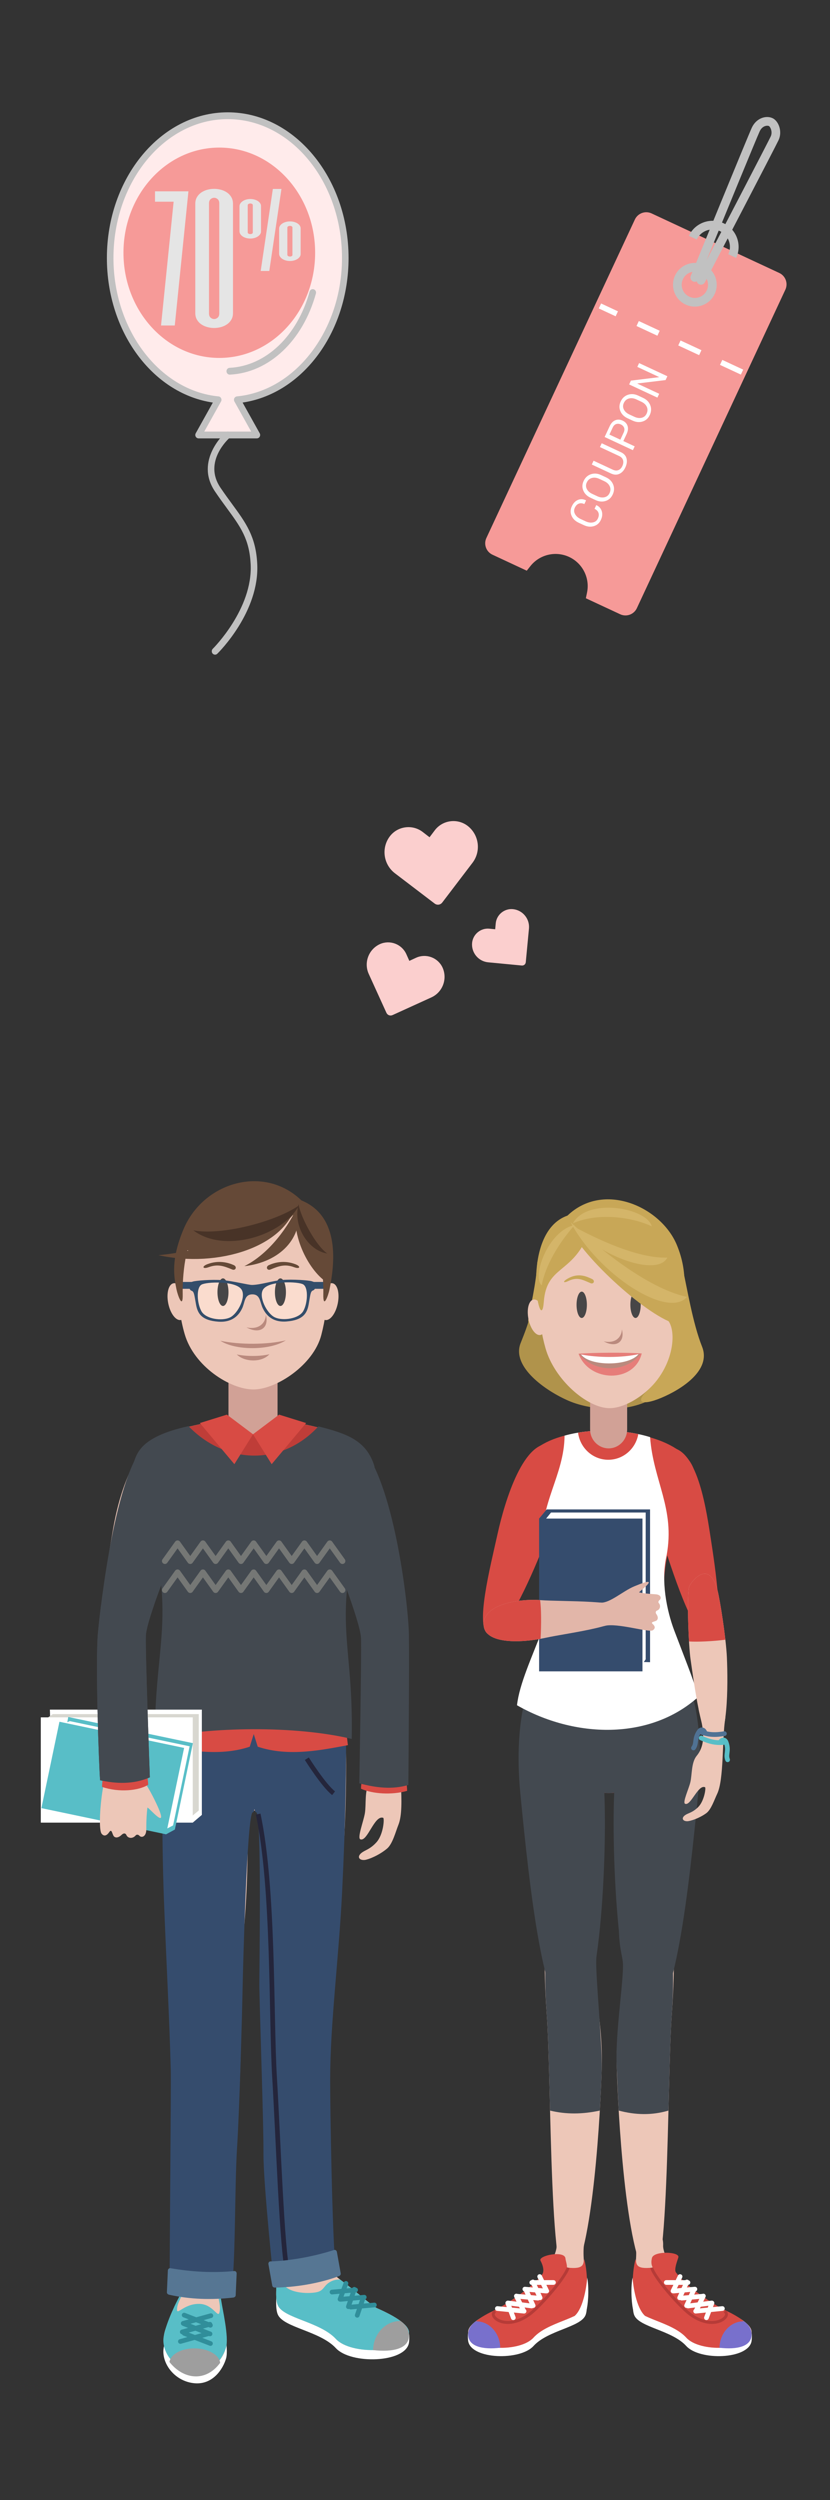 <?xml version="1.0" encoding="UTF-8"?>
<svg width="171px" height="515px" viewBox="0 0 171 515" version="1.1" xmlns="http://www.w3.org/2000/svg" xmlns:xlink="http://www.w3.org/1999/xlink">
    <rect x="0" y="0" width="171" height="515" fill="#333333" stroke="none"/>
    <!-- Generator: Sketch 41.1 (35376) - http://www.bohemiancoding.com/sketch -->
    <title>Coupons</title>
    <desc>Created with Sketch.</desc>
    <defs></defs>
    <g id="Page-1" stroke="none" stroke-width="1" fill="none" fill-rule="evenodd">
        <g id="Homepage-Final-Copy" transform="translate(-1162, -3015)">
            <g id="SLP" transform="translate(82, 2693)">
                <g id="Coupons" transform="translate(1088, 338)">
                    <g id="Students" transform="translate(0, 227)">
                        <g id="Sweater-Boy">
                            <path d="M49.057,228.506 C48.861,230.696 48.771,232.634 49.213,233.724 C50.328,236.48 57.899,237.131 61.207,240.714 C64.287,244.054 75.401,243.767 76.242,239.684 C76.329,239.255 76.416,237.761 76.122,237.322 C75.231,235.985 72.573,235.657 69.759,234.41 C68.569,233.886 65.617,231.08 62.243,228.612 C62.181,228.567 62.12,228.521 62.058,228.471 C61.359,228.451 60.711,228.587 60.11,228.905 C58.539,229.747 58.854,230.797 57.074,231.11 C55.294,231.423 51.003,231.322 50.06,228.905 C49.715,228.784 49.381,228.647 49.057,228.506" id="Fill-335" fill="#FFFFFF"></path>
                            <path d="M29.678,231.776 C29.097,232.831 28.602,233.906 28.502,234.617 C28.201,236.767 29.658,233.81 33.078,233.881 C35.909,233.941 36.903,236.924 37.214,235.627 C37.526,234.335 37.012,233.078 36.846,231.534 C36.681,229.985 37.388,231.801 37.601,233.331 C37.815,234.855 39.186,240.724 38.576,242.833 C37.967,244.937 35.834,248.425 31.811,247.905 C27.789,247.385 25.229,243.686 25.716,240.663 C26.204,237.635 28.611,232.932 29.13,232.044 C29.648,231.161 30.566,230.161 29.678,231.776" id="Fill-336" fill="#FFFFFF"></path>
                            <path d="M57.951,173.685 C56.875,187.402 58.329,232.059 52.184,225.206 C47.576,220.068 47.146,192.494 46.36,185.237 C43.848,162.035 61.067,133.964 57.951,173.685" id="Fill-337" fill="#EDC7B8"></path>
                            <path d="M49.194,216.884 C50.371,220.901 48.097,229.071 49.213,231.827 C50.328,234.577 57.899,235.228 61.207,238.816 C64.287,242.152 75.401,241.869 76.242,237.787 C76.596,236.061 73.501,234.168 69.759,232.513 C68.569,231.988 65.617,229.182 62.243,226.709 C58.995,224.333 55.818,220.088 56.073,218.095 C56.702,213.185 47.812,212.165 49.194,216.884" id="Fill-338" fill="#EDC7B8"></path>
                            <path d="M49.057,226.609 C48.861,228.799 48.771,230.737 49.213,231.827 C50.328,234.577 57.899,235.228 61.207,238.816 C64.287,242.152 75.401,241.869 76.242,237.787 C76.596,236.061 73.501,234.168 69.759,232.513 C68.569,231.988 65.617,229.182 62.243,226.709 C62.181,226.669 62.12,226.619 62.058,226.573 C61.359,226.548 60.711,226.684 60.11,227.007 C58.539,227.85 58.854,228.9 57.074,229.213 C55.294,229.525 51.003,229.425 50.06,227.007 C49.715,226.886 49.381,226.75 49.057,226.609" id="Fill-339" fill="#58BEC7"></path>
                            <path d="M29.534,174.978 C29.272,189.981 29.408,234.022 35.632,227.012 C40.301,221.754 41.882,181.907 41.608,172.805 C40.891,148.95 30.246,134.207 29.534,174.978" id="Fill-340" fill="#EDC7B8"></path>
                            <path d="M37.318,224.055 C36.622,228.032 37.906,232.341 38.62,237.988 C39.334,243.635 34.586,245.639 31.89,245.583 C29.195,245.533 24.339,241.713 26.103,236.767 C27.869,231.827 31.502,226.286 31.231,223.601 C30.714,218.484 38.3,218.443 37.318,224.055" id="Fill-341" fill="#EDC7B8"></path>
                            <path d="M29.678,229.48 C29.097,230.535 28.602,231.61 28.502,232.321 C28.201,234.471 29.658,231.514 33.078,231.584 C35.909,231.645 36.903,234.627 37.214,233.331 C37.526,232.034 37.012,230.782 36.846,229.233 C36.681,227.689 37.388,229.505 37.601,231.029 C37.815,232.558 39.186,238.427 38.576,240.532 C37.967,242.641 35.834,246.123 31.811,245.604 C27.789,245.089 25.229,241.39 25.716,238.362 C26.204,235.339 28.611,230.636 29.13,229.747 C29.648,228.859 30.566,227.865 29.678,229.48" id="Fill-342" fill="#58BEC7"></path>
                            <path d="M44.146,129.982 C27.344,129.982 23.287,113.199 28.263,100.205 C31.474,91.819 24.283,74.412 20.43,62.64 C14.485,44.473 73.63,45.712 68.288,62.036 C64.436,73.808 57.091,91.819 60.303,100.205 C65.699,114.299 62.717,129.982 44.146,129.982" id="Fill-343" fill="#EDC7B8"></path>
                            <path d="M25.257,119.769 C25.111,154.959 30.903,171.71 36.821,171.71 C42.74,171.71 43.58,138.76 42.773,126.583 C40.308,89.393 25.379,90.238 25.257,119.769" id="Fill-344" fill="#EDC7B8"></path>
                            <path d="M63.312,120.622 C63.308,154.825 57.808,171.71 51.889,171.71 C45.971,171.71 45.131,138.76 45.938,126.583 C48.403,89.393 63.316,91.091 63.312,120.622" id="Fill-345" fill="#EDC7B8"></path>
                            <path d="M15.321,71.811 C13.017,84.885 12.025,96.234 15.943,97.119 C19.861,98.004 23.706,86.651 27.2,76.408 C37.511,46.178 20.133,44.505 15.321,71.811" id="Fill-346" fill="#EDC7B8"></path>
                            <path d="M72.666,71.811 C74.97,84.885 75.963,96.234 72.044,97.119 C68.126,98.004 64.281,86.651 60.787,76.408 C50.476,46.178 67.853,44.505 72.666,71.811" id="Fill-347" fill="#EDC7B8"></path>
                            <path d="M75.711,106.437 C75.339,115.456 74.83,126.148 72.078,125.736 C69.687,125.378 68.532,113.954 67.895,106.917 C65.236,77.581 76.619,84.43 75.711,106.437" id="Fill-348" fill="#EDC7B8"></path>
                            <path d="M39.072,32.92 L49.181,32.92 L49.181,52.565 C49.181,55.353 46.907,57.634 44.127,57.634 L44.126,57.634 C41.346,57.634 39.072,55.353 39.072,52.565 L39.072,32.92" id="Fill-349" fill="#D1A196"></path>
                            <path d="M23.592,71.89 C22.472,68.617 21.355,65.466 20.43,62.64 C17.964,55.104 26.698,50.907 37.384,49.741 C39.642,49.495 41.782,52.428 44.127,52.449 C46.307,52.469 48.692,49.56 50.803,49.807 C61.572,51.065 70.51,55.245 68.288,62.036 C67.304,65.043 66.092,68.458 64.886,72.015 C59.896,75.814 52.533,78.216 44.32,78.216 C36.017,78.216 28.584,75.76 23.592,71.89" id="Fill-350" fill="#BF3D38"></path>
                            <path d="M25.601,111.938 C25.448,119.496 25.269,134.771 25.764,148.014 C26.259,161.257 26.887,172.137 27.187,183.557 C27.263,186.484 26.923,222.137 26.947,228.652 C31.296,229.546 36.63,229.525 39.594,228.925 C40.543,225.413 40.329,207.447 40.83,199.61 C41.332,191.767 41.852,173.17 42,165.73 C42.051,163.187 42.868,130.439 44.078,130.317 C44.22,130.303 44.335,130.068 44.427,129.657 C44.519,130.068 44.634,130.303 44.776,130.317 C45.986,130.439 45.382,163.899 45.433,166.443 C45.581,173.883 46.313,194.442 46.281,200.68 C46.249,206.912 48.472,227.815 48.472,227.815 C52.844,226.709 57.521,224.736 61.183,225.115 C60.412,217.257 60.022,191.197 60.022,185.485 C60.022,173.76 61.799,160.537 62.488,146.66 C63.177,132.784 63.406,119.496 63.252,111.938 C58.146,105.998 30.708,105.998 25.601,111.938" id="Fill-351" fill="#354C6D"></path>
                            <path d="M45.19,130.684 C48.48,146.136 47.809,172.438 48.567,184.94 C49.324,197.44 50.082,220.613 51.272,225.15" id="Stroke-352" stroke="#24253B" stroke-width="0.968"></path>
                            <path d="M25.629,110.232 L24.88,116.491 C29.985,117.428 37.008,118.973 43.457,116.809 L44.892,112.263 L25.629,110.232" id="Fill-353" fill="#D84B44"></path>
                            <path d="M62.927,110.232 L63.676,116.491 C58.571,117.428 51.549,118.973 45.099,116.809 L43.665,112.263 L62.927,110.232" id="Fill-354" fill="#D84B44"></path>
                            <path d="M23.875,115.171 C23.995,92.047 29.502,89.94 19.36,58.795 C20.191,56.658 20.45,53.069 30.842,50.776 C38.16,58.445 49.803,59.265 57.598,50.827 C63.477,52.32 67.546,53.716 69.162,59.101 C59.23,91.912 64.895,91.8 64.467,115.21 C52.914,112.439 35.347,112.652 23.875,115.171" id="Fill-355" fill="#434950"></path>
                            <polyline id="Fill-356" fill="#FFFFFF" points="2.281 109.173 33.584 109.173 33.584 130.86 31.708 132.452 2.87 130.36 2.281 109.173"></polyline>
                            <polyline id="Fill-357" fill="#D8D7D0" points="2.878 110.093 0.811 111.535 1.17 131.325 31.026 131.541 32.948 129.954 32.948 110.093 2.878 110.093"></polyline>
                            <polygon id="Fill-358" fill="#FFFFFF" points="0.404 132.452 31.708 132.452 31.708 110.766 0.404 110.766"></polygon>
                            <polyline id="Fill-359" fill="#58BEC7" points="6.06 110.685 31.745 116.08 28.027 133.874 26.214 134.857 2.911 128.17 6.06 110.685"></polyline>
                            <polyline id="Fill-360" fill="#FFFFFF" points="6.392 111.542 4.45 112.369 1.351 128.668 25.811 133.992 27.66 133.022 31.065 116.725 6.392 111.542"></polyline>
                            <polyline id="Fill-361" fill="#58BEC7" points="4.247 111.668 29.932 117.063 26.214 134.857 0.529 129.462 4.247 111.668"></polyline>
                            <path d="M44.225,1.167 C60.127,1.064 61.354,19.792 58.195,32.009 C56.595,38.197 48.896,43.22 44.225,43.22 C39.422,43.22 31.974,38.474 30.047,31.816 C26.571,19.805 29.047,1.265 44.225,1.167" id="Fill-362" fill="#EDC7B8"></path>
                            <path d="M54.455,21.57 C53.45,20.979 47.563,20.792 46.263,22.541 C45.17,24.01 46.948,27.579 48.625,28.368 C50.253,29.135 53.592,28.69 54.501,27.038 C55.377,25.447 55.587,22.236 54.455,21.57" id="Fill-363" fill="#FADCCE"></path>
                            <path d="M33.507,21.63 C34.51,21.033 40.395,20.812 41.705,22.553 C42.806,24.017 41.049,27.596 39.375,28.395 C37.752,29.17 34.41,28.745 33.492,27.098 C32.607,25.511 32.38,22.302 33.507,21.63" id="Fill-364" fill="#FADCCE"></path>
                            <path d="M37.939,26.024 C38.564,26.024 39.074,24.747 39.074,23.18 C39.074,21.613 38.564,20.335 37.939,20.335 C37.314,20.335 36.804,21.613 36.804,23.18 C36.804,24.747 37.314,26.024 37.939,26.024" id="Fill-365" fill="#474647"></path>
                            <path d="M49.775,26.024 C50.4,26.024 50.909,24.747 50.909,23.18 C50.909,21.613 50.4,20.335 49.775,20.335 C49.15,20.335 48.64,21.613 48.64,23.18 C48.64,24.747 49.15,26.024 49.775,26.024" id="Fill-366" fill="#474647"></path>
                            <path d="M50.887,33.1 C47.088,34.016 41.378,34.035 37.399,33.185 C40.428,35.193 47.514,35.268 50.887,33.1" id="Fill-367" fill="#BA8A7E"></path>
                            <path d="M42.767,30.429 C45.593,31.02 46.754,29.288 46.773,27.837 C47.494,30.51 45.562,31.956 42.767,30.429" id="Fill-368" fill="#BA8A7E"></path>
                            <path d="M47.416,17.597 C48.545,17.096 50.534,16.524 52.87,17.424 C54.039,17.875 53.825,18.488 52.602,18.038 C50.712,17.344 49.506,17.768 47.717,18.512 C47.023,18.799 46.647,17.937 47.416,17.597" id="Fill-369" fill="#654937"></path>
                            <path d="M47.503,35.967 C45.611,36.424 42.766,36.433 40.783,36.009 C42.393,37.618 45.933,37.712 47.503,35.967" id="Fill-370" fill="#BA8A7E"></path>
                            <path d="M40.15,17.597 C39.021,17.096 37.031,16.524 34.696,17.424 C33.527,17.875 33.741,18.488 34.964,18.038 C36.854,17.344 38.059,17.768 39.849,18.512 C40.542,18.799 40.919,17.937 40.15,17.597" id="Fill-371" fill="#654937"></path>
                            <path d="M27.74,21.342 C28.758,21.134 29.928,22.66 30.352,24.751 C30.777,26.842 30.295,28.705 29.277,28.913 C28.259,29.121 27.089,27.595 26.665,25.504 C26.24,23.413 26.722,21.55 27.74,21.342" id="Fill-372" fill="#EDC7B8"></path>
                            <path d="M60.513,21.342 C59.495,21.134 58.325,22.66 57.901,24.751 C57.476,26.842 57.958,28.705 58.976,28.913 C59.994,29.121 61.164,27.595 61.588,25.504 C62.013,23.413 61.532,21.55 60.513,21.342" id="Fill-373" fill="#EDC7B8"></path>
                            <polygon id="Fill-374" fill="#334D6A" points="56.194 22.486 59.273 22.486 59.273 21.074 56.194 21.074"></polygon>
                            <polygon id="Fill-375" fill="#334D6A" points="28.957 22.486 32.035 22.486 32.035 21.074 28.957 21.074"></polygon>
                            <path d="M28.358,22.592 C28.636,23.944 29.713,26.81 29.642,23.593 C29.571,20.376 29.999,12.298 33.349,8.938 C36.7,5.578 40.55,7.508 44.044,7.508 C44.072,7.508 44.099,7.507 44.127,7.506 C44.154,7.507 44.181,7.508 44.21,7.508 C47.703,7.508 51.553,5.578 54.904,8.938 C58.255,12.298 58.682,20.376 58.611,23.593 C58.54,26.81 59.622,23.945 59.895,22.592 C60.901,17.606 62.213,7.597 54.093,4.273 C46.416,-3.153 33.909,0.477 29.816,10.199 C27.17,16.482 27.827,20.004 28.358,22.592" id="Fill-376" fill="#654937"></path>
                            <path d="M16.769,90.36 C21.737,90.244 21.667,98.187 21.235,105.013 C20.868,110.819 20.937,125.773 18.172,126.054 C14.395,126.437 13.887,112.107 13.506,105.56 C13.091,98.416 12.204,90.468 16.769,90.36" id="Fill-377" fill="#EDC7B8"></path>
                            <path d="M74.282,114.602 C73.857,119.834 75.562,129.186 74.093,132.869 C73.486,134.389 72.886,136.843 71.722,137.814 C70.064,139.196 67.862,140.082 67.104,140.144 C65.813,140.25 65.34,139.211 67.08,138.297 C67.768,137.937 68.585,137.574 69.547,136.512 C71.019,134.887 71.223,131.555 70.948,131.459 C69.14,130.826 67.712,136.441 66.244,135.89 C65.557,135.633 66.881,132.222 67.168,130.549 C67.493,128.656 67.008,125.662 68.274,123.903 C70.66,120.59 68.677,115.564 68.494,111.88 C68.31,108.197 74.669,109.837 74.282,114.602" id="Fill-378" fill="#EDC7B8"></path>
                            <polyline id="Fill-379" fill="#D84B44" points="38.749 48.405 44.127 52.449 40.285 58.612 33.179 50.138 38.749 48.405"></polyline>
                            <polyline id="Fill-380" fill="#D84B44" points="49.504 48.405 44.127 52.449 47.968 58.612 55.074 50.138 49.504 48.405"></polyline>
                            <path d="M22.178,54.272 C15.825,60.199 12.731,87.51 12.179,93.361 C11.628,99.213 12.365,120.691 12.624,123.722 C15.835,124.439 19.549,124.612 22.872,123.118 C22.872,123.118 21.928,97.349 22.05,93.956 C22.172,90.563 27.672,77.054 31.505,68.058 C35.338,59.062 28.27,53.469 22.178,54.272" id="Fill-381" fill="#434950"></path>
                            <path d="M75.694,123.29 L66.556,123.29 C66.556,124.132 66.374,124.626 66.374,125.468 C68.779,126.547 72.744,126.8 75.876,125.904 C75.876,125.062 75.694,124.132 75.694,123.29" id="Fill-382" fill="#D84B44"></path>
                            <path d="M66.249,54.782 C73.035,61.736 76.156,87.326 76.247,93.872 C76.339,100.418 76.133,124.694 76.133,124.694 C72.832,125.669 69.48,125.28 66.026,124.355 C66.026,124.355 66.499,97.859 66.377,94.466 C66.255,91.073 60.755,76.99 56.922,67.993 C53.089,58.997 60.158,53.979 66.249,54.782" id="Fill-383" fill="#434950"></path>
                            <path d="M27.114,224.232 C31.553,225.004 35.947,225.236 40.269,224.817 C40.547,224.792 40.768,225.059 40.755,225.327 C40.69,226.826 40.623,228.324 40.557,229.828 C40.545,230.096 40.305,230.257 40.027,230.287 C35.611,230.792 31.223,230.661 26.872,229.707 C26.599,229.647 26.374,229.465 26.385,229.197 C26.452,227.699 26.518,226.195 26.584,224.696 C26.596,224.428 26.839,224.186 27.114,224.232" id="Fill-384" fill="#567693"></path>
                            <path d="M60.839,220.477 C56.743,221.799 51.838,222.713 47.693,222.839 C47.426,222.849 47.254,223.142 47.301,223.404 C47.566,224.883 47.831,226.361 48.096,227.835 C48.143,228.102 48.393,228.234 48.66,228.228 C52.905,228.173 57.819,227.36 61.806,225.872 C62.056,225.776 62.245,225.569 62.198,225.307 C61.933,223.828 61.667,222.349 61.403,220.871 C61.355,220.608 61.093,220.396 60.839,220.477" id="Fill-385" fill="#567693"></path>
                            <path d="M15.488,119.617 C18.276,118.451 21.691,123.364 23.826,127.713 C27.587,135.375 22.422,128.965 22.37,129.376 C22.247,130.342 22.138,131.689 22.143,133.828 C22.147,135.361 21.174,135.637 20.734,135.163 C20.427,134.833 20.101,134.918 19.971,135.069 C19.264,135.89 18.319,135.634 18.058,135.038 C17.848,134.559 17.441,134.593 17.058,134.965 C16.608,135.402 16.005,135.699 15.543,135.35 C15.099,135.016 15.089,133.553 14.514,134.395 C13.819,135.411 13.259,135.155 12.917,134.709 C11.983,133.494 13.072,120.628 15.488,119.617" id="Fill-386" fill="#EDC7B8"></path>
                            <path d="M13.208,122.483 L22.346,122.483 C22.346,123.325 22.528,123.819 22.528,124.661 C20.522,125.871 16.609,126.289 13.026,125.097 C13.026,124.255 13.208,123.325 13.208,122.483" id="Fill-387" fill="#D84B44"></path>
                            <path d="M12.817,87.648 C12.5,90.177 12.289,92.196 12.179,93.361 C11.628,99.213 12.365,120.691 12.624,123.722 C15.835,124.439 19.549,124.612 22.872,123.118 C22.872,123.118 21.928,97.349 22.05,93.956 C22.091,92.813 22.742,90.524 23.733,87.648 L12.817,87.648" id="Fill-388" fill="#434950"></path>
                            <path d="M53.455,5.155 C54.65,12.171 49.507,17.012 42.347,17.823 C47.562,15.207 51.59,9.469 53.455,5.155" id="Fill-389" fill="#654937"></path>
                            <path d="M53.14,4.466 C51.275,13.832 36.885,18.271 24.637,15.556 C35.356,14.589 46.754,9.905 53.14,4.466" id="Fill-390" fill="#654937"></path>
                            <path d="M53.464,5.894 C48.872,12.231 38.581,17.902 29.563,14.152 C35.55,0.104 45.811,0.062 53.464,5.894" id="Fill-391" fill="#654937"></path>
                            <path d="M53.094,4.961 C51.643,11.72 55.996,19.161 59.433,21.195 C59.472,11.338 55.408,6.895 53.094,4.961" id="Fill-392" fill="#654937"></path>
                            <path d="M29.164,239.326 L34.855,237.746 M29.554,237.363 L35.245,235.783 M29.749,235.596 L35.441,234.017 M35.361,239.75 L29.951,237.655 M35.273,237.766 L29.864,235.667 M35.349,235.995 L29.94,233.896" id="Stroke-393" stroke="#308E9A" stroke-width="0.968" stroke-linecap="round" stroke-linejoin="round"></path>
                            <path d="M37.36,243.721 C34.437,247.718 29.819,247.234 26.909,243.555 C27.155,241.935 29.449,240.693 32.208,240.749 C34.949,240.799 37.166,242.106 37.36,243.721" id="Fill-394" fill="#9E9E9E"></path>
                            <path d="M65.596,233.936 L66.816,230.363 M63.774,232.165 L64.993,228.587 M62.055,230.631 L63.275,227.366 M69.128,231.812 L64.272,232.246 M67.044,230.212 L62.188,230.646 M65.26,228.718 L60.405,229.152" id="Stroke-395" stroke="#308E9A" stroke-width="0.968" stroke-linecap="round" stroke-linejoin="round"></path>
                            <path d="M68.86,241.102 C72.789,241.566 76.529,240.895 76.242,237.787 C76.161,236.908 75.732,236.02 74.532,235.122 L74.395,235.122 C71.382,235.122 68.932,237.787 68.86,241.102" id="Fill-396" fill="#9E9E9E"></path>
                            <path d="M55.215,119.286 C55.215,119.286 58.68,124.813 60.728,126.393" id="Stroke-397" stroke="#24253B" stroke-width="0.968"></path>
                            <path d="M54.455,21.57 C55.587,22.236 55.377,25.447 54.501,27.038 C53.592,28.69 50.253,29.135 48.625,28.368 C46.948,27.579 45.17,24.01 46.263,22.541 C47.563,20.792 53.45,20.979 54.455,21.57 Z M33.507,21.63 C34.51,21.033 40.395,20.812 41.705,22.553 C42.806,24.017 41.049,27.596 39.375,28.395 C37.752,29.17 34.41,28.745 33.492,27.098 C32.607,25.511 32.38,22.302 33.507,21.63 Z M43.957,21.692 C43.195,21.711 40.053,20.878 37.83,20.701 C35.606,20.524 32.308,20.808 31.738,20.993 C31.058,21.215 31.038,21.271 31.01,21.79 C30.98,22.309 31.067,22.755 31.47,22.888 C32.018,23.07 32.025,23.765 32.392,25.757 C32.725,27.572 33.529,29.006 36.971,29.257 C40.349,29.503 41.475,27.32 41.838,26.616 C42.486,25.361 42.281,23.635 43.987,23.63 C45.693,23.625 45.528,25.322 46.183,26.573 C46.55,27.274 47.658,29.483 51.034,29.217 C54.475,28.946 55.271,27.508 55.594,25.691 C55.949,23.696 55.952,23.002 56.5,22.817 C56.902,22.682 56.986,22.235 56.954,21.716 C56.922,21.197 56.902,21.141 56.22,20.924 C55.65,20.742 52.35,20.477 50.127,20.666 C48.139,20.836 45.748,21.648 43.957,21.692 L43.957,21.692 Z" id="Fill-398" fill="#334D6A"></path>
                            <path d="M25.972,78.564 L28.584,74.918 M31.197,78.564 L28.584,74.918 M36.423,78.564 L33.809,74.918 M31.197,78.564 L33.809,74.918 M36.423,78.564 L39.035,74.918 M41.648,78.564 L39.035,74.918 M46.874,78.564 L44.261,74.918 M41.648,78.564 L44.261,74.918 M46.874,78.564 L49.486,74.918 M52.099,78.564 L49.486,74.918 M57.325,78.564 L54.712,74.918 M52.099,78.564 L54.712,74.918 M57.325,78.564 L59.938,74.918 M62.55,78.564 L59.938,74.918 M25.972,84.543 L28.584,80.898 M31.197,84.543 L28.584,80.898 M36.423,84.543 L33.809,80.898 M31.197,84.543 L33.809,80.898 M36.423,84.543 L39.035,80.898 M41.648,84.543 L39.035,80.898 M46.874,84.543 L44.261,80.898 M41.648,84.543 L44.261,80.898 M46.874,84.543 L49.486,80.898 M52.099,84.543 L49.486,80.898 M57.325,84.543 L54.712,80.898 M52.099,84.543 L54.712,80.898 M57.325,84.543 L59.938,80.898 M62.55,84.543 L59.938,80.898" id="Stroke-399" stroke="#757775" stroke-width="1.21" stroke-linecap="round" stroke-linejoin="round"></path>
                            <path d="M53.61,5.293 C50.263,11.57 38.161,15.278 31.831,10.438 C37.55,11.578 48.875,8.648 53.61,5.293" id="Fill-400" fill="#483327"></path>
                            <path d="M53.505,5.056 C52.29,9.721 55.637,14.67 59.431,15.213 C57.11,13.631 53.957,7.817 53.505,5.056" id="Fill-401" fill="#483327"></path>
                        </g>
                        <g id="Girl" transform="translate(88, 4)">
                            <path d="M29.433,122.372 C21.796,122.372 12.141,112.367 11.853,107.07 C11.565,101.773 14.014,96.771 16.896,89.12 C19.779,81.469 15.5,70.254 12.041,59.514 C6.706,42.94 51.663,44.801 46.868,59.693 C45.427,64.172 43.131,66.961 41.974,71.275 C40.356,77.307 40.289,84.66 41.969,89.12 C44.851,96.771 47.301,101.773 47.013,107.07 C46.724,112.367 37.07,122.372 29.433,122.372" id="Fill-599" fill="#D84B44"></path>
                            <path d="M20.403,24.468 C17.884,25.754 45.917,35.534 39.413,40.411 C34.323,44.227 25.947,43.617 21.185,41.571 C16.423,39.525 9.32,34.543 11.263,29.669 C13.206,24.794 13.283,24.303 14.566,16.589 C15.851,8.875 24.601,16.753 20.403,24.468" id="Fill-600" fill="#B0934B"></path>
                            <path d="M16.63,167.781 C17.689,182.727 17.056,227.875 21.522,222.724 C26.239,217.284 27.749,187.079 27.97,179.135 C28.676,153.846 13.562,124.493 16.63,167.781" id="Fill-601" fill="#EDC7B8"></path>
                            <path d="M42.415,167.781 C41.355,182.727 41.989,227.875 37.524,222.724 C32.806,217.284 31.297,187.079 31.074,179.135 C30.369,153.846 45.483,124.493 42.415,167.781" id="Fill-602" fill="#EDC7B8"></path>
                            <path d="M17.996,50.527 C24.336,52.161 18.315,65.657 15.765,72.001 C13.283,78.18 7.762,90.836 4.734,89.697 C1.706,88.558 5.03,75.691 6.524,68.911 C7.958,62.403 11.929,48.963 17.996,50.527" id="Fill-604" fill="#D84B44"></path>
                            <path d="M11.215,122.59 C13.069,141.556 15.984,169.143 21.812,169.143 C27.64,169.143 29.23,134.315 28.434,120.866 C26.007,79.798 8.043,90.141 11.215,122.59" id="Fill-605" fill="#434950"></path>
                            <path d="M47.83,122.59 C45.975,141.556 43.061,169.143 37.233,169.143 C31.405,169.143 29.815,134.315 30.61,120.866 C33.038,79.798 51.002,90.141 47.83,122.59" id="Fill-606" fill="#434950"></path>
                            <path d="M29.414,122.372 C21.777,122.372 12.122,112.367 11.834,107.07 C11.682,104.27 12.295,101.552 13.332,98.481 L45.496,98.481 C46.533,101.552 47.146,104.27 46.994,107.07 C46.705,112.367 37.051,122.372 29.414,122.372" id="Fill-607" fill="#434950"></path>
                            <path d="M41.139,51.267 C34.709,52.476 38.768,65.187 40.906,71.688 C42.988,78.018 47.311,91.354 50.405,90.419 C53.499,89.484 51.383,76.085 50.325,69.219 C49.311,62.63 47.294,50.112 41.139,51.267" id="Fill-608" fill="#D84B44"></path>
                            <path d="M10.516,104.275 C10.99,99.886 13.672,94.187 15.717,88.759 C17.762,83.33 17.187,77.662 15.789,71.672 C15.026,62.813 20.249,56.961 20.315,48.735 C25.629,47.223 32.544,47.376 37.935,49.039 C38.587,58.098 43.132,63.729 41.334,73.42 C40.125,78.595 41.331,84.679 42.913,88.879 C44.495,93.079 46.977,99.248 47.904,102.514 C37.843,111.582 22.31,111.023 10.516,104.275" id="Fill-609" fill="#FFFFFF"></path>
                            <polyline id="Fill-610" fill="#354C6D" points="37.929 95.403 37.929 63.929 16.633 63.929 15.068 65.816 17.123 94.81 37.929 95.403"></polyline>
                            <polyline id="Fill-611" fill="#FFFFFF" points="37.026 94.803 35.61 96.88 16.176 96.52 15.964 66.502 17.522 64.569 37.026 64.569 37.026 94.803"></polyline>
                            <polygon id="Fill-612" fill="#354C6D" points="15.068 97.29 36.365 97.29 36.365 65.816 15.068 65.816"></polygon>
                            <path d="M23.092,48.117 C27.058,47.455 31.537,47.571 35.507,48.413 C34.987,51.419 32.415,53.703 29.322,53.703 C26.127,53.703 23.49,51.268 23.092,48.117" id="Fill-613" fill="#D84B44"></path>
                            <path d="M25.575,32.692 L33.18,32.692 C33.196,32.692 33.209,32.705 33.209,32.722 L33.209,47.46 C33.209,49.604 31.491,51.357 29.391,51.357 C27.293,51.357 25.575,49.604 25.575,47.46 L25.575,32.692" id="Fill-614" fill="#D1A196"></path>
                            <path d="M14.721,12.948 C14.457,17.482 13.244,22.394 12.838,24.823 C12.432,27.252 21.367,28.97 21.367,28.97 C21.367,28.97 22.669,11.111 14.721,12.948" id="Fill-615" fill="#C8A757"></path>
                            <path d="M29.595,1.994 C44.456,1.994 45.438,19.788 42.407,31.721 C40.872,37.767 34.076,43.074 29.595,43.074 C24.988,43.074 18.236,37.235 16.388,30.731 C13.052,18.997 15.034,1.994 29.595,1.994" id="Fill-616" fill="#EDC7B8"></path>
                            <path d="M36.216,31.798 C32.619,31.571 26.4,31.618 23.193,31.853 C25.369,37.795 34.704,37.975 36.216,31.798" id="Fill-617" fill="#E67D79"></path>
                            <path d="M23.848,24.495 C24.434,24.495 24.911,23.276 24.911,21.782 C24.911,20.287 24.434,19.068 23.848,19.068 C23.262,19.068 22.784,20.287 22.784,21.782 C22.784,23.276 23.262,24.495 23.848,24.495" id="Fill-618" fill="#474647"></path>
                            <path d="M34.937,24.495 C35.522,24.495 36,23.276 36,21.782 C36,20.287 35.522,19.068 34.937,19.068 C34.351,19.068 33.873,20.287 33.873,21.782 C33.873,23.276 34.351,24.495 34.937,24.495" id="Fill-619" fill="#474647"></path>
                            <path d="M13.893,20.706 C14.856,20.506 15.963,21.976 16.364,23.989 C16.765,26.003 16.31,27.798 15.347,27.998 C14.384,28.199 13.277,26.729 12.876,24.715 C12.475,22.701 12.93,20.906 13.893,20.706" id="Fill-620" fill="#EDC7B8"></path>
                            <path d="M44.891,20.706 C43.928,20.506 42.822,21.976 42.42,23.989 C42.019,26.003 42.474,27.798 43.437,27.998 C44.4,28.199 45.507,26.729 45.908,24.715 C46.31,22.701 45.854,20.906 44.891,20.706" id="Fill-621" fill="#EDC7B8"></path>
                            <path d="M35.979,31.853 C32.42,32.726 27.069,32.745 23.342,31.934 C26.315,35.758 32.959,35.927 35.979,31.853" id="Fill-622" fill="#BA8A7E"></path>
                            <path d="M28.371,29.305 C31.018,29.868 32.106,28.217 32.124,26.831 C32.799,29.382 30.99,30.762 28.371,29.305" id="Fill-623" fill="#BA8A7E"></path>
                            <path d="M35.553,31.951 C32.124,32.7 27.266,32.713 23.711,32.01 C25.547,34.522 33.585,34.441 35.553,31.951" id="Fill-624" fill="#FFFFFF"></path>
                            <path d="M32.726,16.455 C33.784,15.977 35.499,15.088 37.762,16.405 C38.781,16.999 38.692,17.401 37.585,16.877 C35.702,15.985 34.685,16.619 33.008,17.328 C32.359,17.603 32.006,16.779 32.726,16.455" id="Fill-625" fill="#C8A757"></path>
                            <path d="M25.955,16.455 C24.896,15.977 23.182,15.088 20.919,16.405 C19.9,16.999 19.989,17.401 21.096,16.877 C22.979,15.985 23.996,16.619 25.673,17.328 C26.322,17.603 26.675,16.779 25.955,16.455" id="Fill-626" fill="#C8A757"></path>
                            <path d="M16.033,21.199 C16.594,13.699 21.781,15.482 25.12,7.428 C26.38,4.388 37.286,6.2 39.572,8.534 C42.694,11.722 43.092,19.388 43.026,22.44 C42.96,25.492 44.57,22.65 44.654,21.343 C44.754,19.795 45.913,15.423 43.448,9.461 C40.2,1.606 28.391,-3.74 20.919,3.403 C10.776,6.97 15.436,29.166 16.033,21.199" id="Fill-627" fill="#C8A757"></path>
                            <path d="M3.648,87.844 C3.303,83.652 10.503,82.263 15.336,82.617 C20.134,82.969 32.668,82.517 33.038,84.84 C33.544,88.012 21.545,89.244 16.25,90.408 C11.372,91.48 3.964,91.697 3.648,87.844" id="Fill-628" fill="#E2B6A9"></path>
                            <path d="M27.783,83.133 C29.625,83.248 32.36,80.749 34.622,79.797 C40.965,77.129 35.388,80.974 35.695,81.034 C36.415,81.175 37.427,81.322 39.058,81.412 C40.227,81.476 40.307,82.267 39.887,82.597 C39.594,82.828 39.615,83.092 39.714,83.203 C40.245,83.804 39.923,84.548 39.434,84.731 C39.041,84.877 39.013,85.203 39.245,85.527 C39.517,85.906 39.663,86.4 39.336,86.754 C39.021,87.094 37.905,87.037 38.47,87.535 C39.151,88.135 38.88,88.571 38.495,88.825 C37.69,89.355 31.111,87.239 28.56,87.927 C26.598,88.456 25.911,83.014 27.783,83.133" id="Fill-629" fill="#E2B6A9"></path>
                            <path d="M53.411,107.015 C52.744,111.352 53.18,119.553 51.75,122.534 C51.161,123.763 50.519,125.773 49.506,126.51 C48.063,127.559 46.205,128.16 45.58,128.164 C44.516,128.171 44.192,127.275 45.674,126.622 C46.259,126.364 46.951,126.114 47.804,125.287 C49.109,124.024 49.48,121.257 49.261,121.16 C47.819,120.519 46.305,125.113 45.136,124.561 C44.589,124.303 45.882,121.541 46.22,120.164 C46.602,118.606 46.388,116.077 47.533,114.69 C49.691,112.076 48.772,108.583 48.006,105.438 C47.277,102.444 54.019,103.064 53.411,107.015" id="Fill-630" fill="#EDC7B8"></path>
                            <path d="M3.648,87.844 C3.304,83.671 10.438,82.275 15.27,82.613 C15.533,84.293 15.532,87.74 15.372,90.586 C10.531,91.491 3.946,91.472 3.648,87.844" id="Fill-631" fill="#D84B44"></path>
                            <path d="M45.964,79.913 C45.487,82.443 45.866,92.004 46.262,94.738 C46.965,99.597 48.586,112.196 50.891,112.221 C54.038,112.255 54,99.962 53.759,94.437 C53.584,90.435 52.311,82.443 51.837,80.633 C50.021,73.705 46.094,79.226 45.964,79.913" id="Fill-632" fill="#EDC7B8"></path>
                            <path d="M45.964,79.913 C45.621,81.733 45.721,87.195 45.952,91.133 C47.798,91.236 50.737,91.113 53.442,90.77 C52.987,86.764 52.19,81.982 51.837,80.633 C50.021,73.705 46.094,79.226 45.964,79.913" id="Fill-633" fill="#D84B44"></path>
                            <path d="M24.773,225.153 C24.949,227.147 25.028,228.908 24.634,229.9 C23.637,232.409 16.868,233.001 13.911,236.265 C11.157,239.307 1.221,239.043 0.47,235.329 C0.391,234.94 0.314,233.578 0.577,233.179 C1.373,231.959 3.749,231.66 6.265,230.527 C7.329,230.051 9.968,227.496 12.985,225.249 C13.04,225.204 13.095,225.163 13.15,225.123 C13.775,225.097 14.354,225.224 14.892,225.517 C16.296,226.281 16.015,227.238 17.606,227.521 C19.197,227.81 23.034,227.713 23.876,225.517 C24.184,225.406 24.483,225.279 24.773,225.153" id="Fill-634" fill="#FFFFFF"></path>
                            <path d="M24.517,214.344 C23.465,218.003 25.631,225.669 24.634,228.174 C23.637,230.679 16.867,231.276 13.911,234.54 C11.157,237.576 1.221,237.318 0.47,233.599 C0.153,232.03 2.92,230.309 6.265,228.801 C7.329,228.321 10.46,226.155 13.476,223.908 C16.379,221.747 18.769,217.345 18.679,215.538 C18.428,210.524 25.752,210.048 24.517,214.344" id="Fill-635" fill="#EDC7B8"></path>
                            <path d="M24.344,218.362 C25.231,221.241 25.028,227.182 24.634,228.174 C23.637,230.679 16.867,231.276 13.911,234.54 C11.157,237.576 1.475,237.353 0.724,233.634 C0.407,232.07 2.756,230.309 6.102,228.801 C6.741,228.513 12.772,225.067 15.636,221.611 C16.296,220.816 15.738,219.379 15.359,218.691 C14.782,217.638 20.372,216.48 20.504,218.251 C20.537,218.701 20.836,219.44 20.806,220.098 C24.57,220.568 24.112,219.192 24.344,218.362" id="Fill-636" fill="#D84B44"></path>
                            <path d="M21.054,220.138 C20.357,222.274 15.489,227.87 13.275,229.586 C8.248,233.482 4.36,230.087 6.011,229.11" id="Stroke-637" stroke="#B63B37" stroke-width="0.605"></path>
                            <path d="M13.84,227.941 L12.353,224.682 M15.273,226.322 L13.786,223.068 M16.639,224.925 L15.187,221.955 M10.447,226.003 L14.836,226.398 M12.132,224.546 L16.522,224.94 M13.561,223.19 L18.023,223.174 M11.819,228.887 L10.388,225.968 M8.645,227.395 L13.526,228.017 M6.471,228.543 L11.968,229.09 M9.754,230.441 L8.612,227.41" id="Stroke-638" stroke="#FFFFFF" stroke-width="0.968" stroke-linecap="round" stroke-linejoin="round"></path>
                            <path d="M7.069,236.62 C3.556,237.045 0.213,236.432 0.47,233.599 C0.542,232.799 0.925,231.989 1.998,231.175 L2.121,231.175 C4.814,231.175 7.005,233.599 7.069,236.62" id="Fill-639" fill="#7870CC"></path>
                            <path d="M24.988,222.157 C25.443,224.789 25.085,228.209 24.818,228.882 C24.518,229.636 23.548,230.299 22.423,230.041 C24.242,228.366 24.846,223.908 24.988,222.157" id="Fill-640" fill="#FFFFFF"></path>
                            <path d="M34.525,225.153 C34.349,227.147 34.27,228.908 34.664,229.9 C35.661,232.409 42.43,233.001 45.387,236.265 C48.141,239.307 58.076,239.043 58.828,235.329 C58.906,234.94 58.983,233.578 58.72,233.179 C57.924,231.959 55.548,231.66 53.032,230.527 C51.968,230.051 49.329,227.496 46.313,225.249 C46.258,225.204 46.203,225.163 46.148,225.123 C45.522,225.097 44.944,225.224 44.406,225.517 C43.002,226.281 43.283,227.238 41.692,227.521 C40.101,227.81 36.264,227.713 35.422,225.517 C35.113,225.406 34.815,225.279 34.525,225.153" id="Fill-641" fill="#FFFFFF"></path>
                            <path d="M34.781,214.344 C35.833,218.003 33.667,225.669 34.664,228.174 C35.661,230.679 42.43,231.276 45.387,234.54 C48.141,237.576 58.076,237.318 58.828,233.599 C59.144,232.03 56.378,230.309 53.032,228.801 C51.969,228.321 48.838,226.155 45.822,223.908 C42.919,221.747 40.529,217.345 40.619,215.538 C40.87,210.524 33.545,210.048 34.781,214.344" id="Fill-642" fill="#EDC7B8"></path>
                            <path d="M34.953,218.362 C34.067,221.241 34.27,227.182 34.664,228.174 C35.661,230.679 42.43,231.276 45.387,234.54 C48.141,237.576 57.823,237.353 58.574,233.634 C58.89,232.07 56.542,230.309 53.196,228.801 C52.526,228.498 45.928,224.723 43.268,221.11 C42.807,220.482 43.595,218.6 43.759,217.998 C44.088,216.803 38.657,216.616 38.31,218.144 C38.211,218.58 38.071,219.42 38.491,220.098 C34.727,220.568 35.186,219.192 34.953,218.362" id="Fill-643" fill="#D84B44"></path>
                            <path d="M38.244,220.138 C38.941,222.274 43.808,227.87 46.022,229.586 C51.05,233.482 54.937,230.087 53.286,229.11" id="Stroke-644" stroke="#B63B37" stroke-width="0.605"></path>
                            <path d="M45.458,227.941 L46.944,224.682 M44.025,226.322 L45.512,223.068 M42.659,224.925 L44.111,221.955 M48.851,226.003 L44.462,226.398 M47.165,224.546 L42.776,224.94 M45.736,223.19 L41.275,223.174 M47.478,228.887 L48.91,225.968 M50.653,227.395 L45.772,228.017 M52.826,228.543 L47.33,229.09 M49.544,230.441 L50.685,227.41" id="Stroke-645" stroke="#FFFFFF" stroke-width="0.968" stroke-linecap="round" stroke-linejoin="round"></path>
                            <path d="M52.228,236.62 C55.741,237.045 59.085,236.432 58.828,233.599 C58.756,232.799 58.372,231.989 57.3,231.175 L57.177,231.175 C54.484,231.175 52.293,233.599 52.228,236.62" id="Fill-646" fill="#7870CC"></path>
                            <path d="M34.31,222.157 C33.855,224.789 34.213,228.209 34.479,228.882 C34.779,229.636 35.749,230.299 36.874,230.041 C35.056,228.366 34.451,223.908 34.31,222.157" id="Fill-647" fill="#FFFFFF"></path>
                            <path d="M16.63,167.781 C16.955,172.369 17.121,179.808 17.323,187.762 C20.568,188.562 23.99,188.547 27.578,187.762 C27.796,184.068 27.918,180.992 27.97,179.135 C28.109,174.13 26.678,160.002 26.848,156.626 C27.827,137.176 14.168,133.056 16.63,167.781" id="Fill-648" fill="#434950"></path>
                            <path d="M42.415,167.781 C42.09,172.369 41.924,179.808 41.721,187.762 C38.303,188.78 34.885,188.678 31.466,187.762 C31.249,184.068 31.185,180.987 31.074,179.135 C30.622,171.509 32.87,159.251 32.237,156.465 C27.873,137.295 44.892,132.828 42.415,167.781" id="Fill-649" fill="#434950"></path>
                            <path d="M44.05,25.863 C38.93,25.408 25.014,13.11 21.452,6.29 C33.396,-3.518 48.88,5.669 44.05,25.863" id="Fill-650" fill="#C8A757"></path>
                            <path d="M40.99,24.468 C43.509,25.754 43.443,33.858 37.455,39.381 C34.807,41.822 36.12,42.662 40.208,40.96 C44.297,39.257 50.594,35.303 48.651,30.428 C46.708,25.553 45.554,18.285 44.522,13.642 C43.49,8.999 36.792,16.753 40.99,24.468" id="Fill-651" fill="#C8A757"></path>
                            <path d="M45.534,20.162 C41.581,24.764 27.305,15.556 21.551,4.767 C26.902,9.685 37.036,18.29 45.534,20.162" id="Fill-652" fill="#D4B569"></path>
                            <path d="M41.487,12.059 C39.503,15.997 27.898,12.091 22.005,5.547 C26.607,8.041 35.2,12.267 41.487,12.059" id="Fill-653" fill="#D4B569"></path>
                            <path d="M15.611,17.782 C13.519,16.045 16.917,6.473 22.401,5.35 C19.078,9.056 16.292,13.851 15.611,17.782" id="Fill-654" fill="#D4B569"></path>
                            <path d="M38.282,5.622 C37.301,1.807 24.991,-0.394 22.036,4.992 C27.545,2.581 34.753,3.903 38.282,5.622" id="Fill-655" fill="#D4B569"></path>
                            <path d="M48.46,111.016 C50.136,111.761 51.608,112.182 53.58,111.863 M52.324,111.971 C52.595,111.394 53.257,111.148 53.58,111.863 C54.263,113.673 53.435,114.343 53.904,115.502" id="Stroke-656" stroke="#58BEC7" stroke-width="0.968" stroke-linecap="round" stroke-linejoin="round"></path>
                            <path d="M53.243,110.117 C51.437,110.411 49.909,110.444 48.077,109.632 M49.267,110.056 C49.146,109.429 48.565,109.023 48.077,109.632 C46.974,111.21 47.611,112.07 46.874,113.073" id="Stroke-657" stroke="#507294" stroke-width="0.968" stroke-linecap="round" stroke-linejoin="round"></path>
                        </g>
                    </g>
                    <g transform="translate(14, 0)" id="Page-1">
                        <g>
                            <g id="Homepage-Final-Copy">
                                <g id="SLP">
                                    <g id="Coupons-Hearts" transform="translate(77, 97.5) scale(-1, 1) translate(-77, -97.5) ">
                                        <g id="Page-1" transform="translate(66, 153)" fill="#FBCFCE">
                                            <path d="M33.68,33.441 C33.656,31.184 31.797,29.355 29.535,29.371 L27.988,29.395 L27.984,27.848 C27.961,25.59 26.102,23.762 23.84,23.777 C21.289,23.809 19.234,25.902 19.25,28.453 L19.328,37.246 C19.332,37.789 19.754,38.203 20.297,38.195 L29.09,38.113 C31.641,38.086 33.691,35.992 33.68,33.441 Z" id="Fill-1" transform="translate(26.465, 30.986) rotate(-65) translate(-26.465, -30.986) "></path>
                                            <path d="M8.836,18.074 C7.047,18.09 5.598,19.562 5.609,21.348 L5.625,22.57 L4.402,22.574 C2.613,22.59 1.164,24.062 1.176,25.848 C1.199,27.867 2.852,29.496 4.871,29.488 L11.832,29.438 C12.262,29.434 12.59,29.102 12.586,28.672 L12.531,21.711 C12.512,19.695 10.855,18.066 8.836,18.074 Z" id="Fill-2" transform="translate(6.881, 23.781) rotate(85) translate(-6.881, -23.781) "></path>
                                            <path d="M29.68,3.273 C28.074,1.172 25.047,0.762 22.938,2.363 L21.504,3.469 L20.414,2.023 C18.809,-0.078 15.781,-0.488 13.672,1.113 C11.301,2.934 10.844,6.336 12.645,8.719 L18.883,16.91 C19.27,17.418 19.953,17.508 20.457,17.125 L28.645,10.883 C31.023,9.059 31.484,5.656 29.68,3.273 Z" id="Fill-3"></path>
                                        </g>
                                        <g id="Ballon" transform="translate(129, 63) scale(-1, 1) translate(-129, -63) translate(104, 7)">
                                            <path d="M49.136,30.148 C49.136,13.96 38.292,0.838 24.917,0.838 C11.541,0.838 0.698,13.96 0.698,30.148 C0.698,45.534 10.497,58.142 22.953,59.354 L18.912,66.602 L30.92,66.602 L26.88,59.354 C39.336,58.142 49.136,45.534 49.136,30.148" id="Fill-38" fill="#FFEBEB"></path>
                                            <path d="M20.086,65.9 L29.747,65.9 L26.294,59.705 C26.178,59.498 26.172,59.244 26.278,59.031 C26.384,58.819 26.587,58.677 26.817,58.655 C38.952,57.475 48.458,44.953 48.458,30.148 C48.458,14.373 37.897,1.54 24.917,1.54 C11.936,1.54 1.375,14.373 1.375,30.148 C1.375,44.953 10.881,57.475 23.016,58.655 C23.246,58.677 23.449,58.819 23.555,59.031 C23.661,59.244 23.655,59.498 23.539,59.705 L20.086,65.9 Z M30.92,67.304 L18.912,67.304 C18.67,67.304 18.446,67.17 18.326,66.953 C18.204,66.735 18.204,66.468 18.326,66.251 L21.852,59.925 C16.017,59.061 10.642,55.746 6.623,50.503 C2.365,44.948 0.02,37.719 0.02,30.148 C0.02,13.599 11.189,0.136 24.917,0.136 C38.645,0.136 49.813,13.599 49.813,30.148 C49.813,37.719 47.467,44.948 43.21,50.503 C39.191,55.746 33.816,59.061 27.981,59.925 L31.507,66.251 C31.629,66.468 31.629,66.735 31.507,66.953 C31.386,67.17 31.163,67.304 30.92,67.304 L30.92,67.304 Z" id="Fill-39" fill="#C1C1C1"></path>
                                            <path d="M42.926,29.066 C42.926,41.032 34.086,50.731 23.182,50.731 C12.277,50.731 3.437,41.032 3.437,29.066 C3.437,17.101 12.277,7.401 23.182,7.401 C34.086,7.401 42.926,17.101 42.926,29.066" id="Fill-40" fill="#F69A98"></path>
                                            <path d="M23.177,18.9 C23.177,18.513 23.066,18.223 22.846,18.03 C22.625,17.837 22.383,17.74 22.118,17.74 C21.853,17.74 21.61,17.837 21.39,18.03 C21.169,18.223 21.059,18.513 21.059,18.9 L21.059,41.565 C21.059,41.952 21.169,42.242 21.39,42.435 C21.61,42.628 21.853,42.724 22.118,42.724 C22.383,42.724 22.625,42.628 22.846,42.435 C23.066,42.242 23.177,41.952 23.177,41.565 L23.177,18.9 Z M26.001,41.493 C26.001,42.005 25.89,42.452 25.67,42.836 C25.449,43.22 25.155,43.54 24.787,43.796 C24.419,44.052 24.004,44.244 23.541,44.372 C23.077,44.5 22.603,44.564 22.118,44.564 C21.633,44.564 21.158,44.5 20.695,44.372 C20.232,44.244 19.816,44.052 19.448,43.796 C19.081,43.54 18.786,43.22 18.566,42.836 C18.345,42.452 18.235,42.005 18.235,41.493 L18.235,18.972 C18.235,18.46 18.345,18.012 18.566,17.628 C18.786,17.244 19.081,16.924 19.448,16.669 C19.816,16.413 20.232,16.221 20.695,16.093 C21.158,15.965 21.633,15.901 22.118,15.901 C22.603,15.901 23.077,15.965 23.541,16.093 C24.004,16.221 24.419,16.413 24.787,16.669 C25.155,16.924 25.449,17.244 25.67,17.628 C25.89,18.012 26.001,18.46 26.001,18.972 L26.001,41.493 L26.001,41.493 Z" id="Fill-41" fill="#E5E5E5"></path>
                                            <path d="M38.249,23.867 C38.249,23.765 38.199,23.683 38.101,23.622 C38.002,23.561 37.886,23.531 37.753,23.531 C37.609,23.531 37.482,23.561 37.37,23.622 C37.259,23.683 37.203,23.765 37.203,23.867 L37.203,29.539 C37.203,29.59 37.248,29.654 37.337,29.731 C37.427,29.807 37.565,29.846 37.753,29.846 C37.886,29.846 38.002,29.815 38.101,29.755 C38.199,29.694 38.249,29.622 38.249,29.539 L38.249,23.867 Z M39.943,29.329 C39.943,29.527 39.884,29.713 39.768,29.885 C39.651,30.058 39.492,30.209 39.292,30.34 C39.092,30.472 38.858,30.576 38.591,30.652 C38.324,30.729 38.045,30.767 37.753,30.767 C37.442,30.767 37.15,30.729 36.877,30.652 C36.603,30.576 36.366,30.47 36.164,30.336 C35.962,30.202 35.803,30.044 35.685,29.861 C35.567,29.679 35.509,29.486 35.509,29.281 L35.509,24.086 C35.509,23.882 35.567,23.69 35.685,23.511 C35.803,23.332 35.962,23.175 36.164,23.041 C36.366,22.907 36.603,22.802 36.877,22.725 C37.15,22.648 37.442,22.61 37.753,22.61 C38.045,22.61 38.324,22.646 38.591,22.719 C38.858,22.793 39.092,22.894 39.292,23.022 C39.492,23.15 39.651,23.301 39.768,23.477 C39.884,23.653 39.943,23.846 39.943,24.057 L39.943,29.329 Z M35.985,15.921 L33.48,32.821 L31.71,32.821 L34.215,15.921 L35.985,15.921 Z M30.082,19.25 C30.082,19.154 30.032,19.075 29.935,19.011 C29.836,18.946 29.715,18.915 29.572,18.915 C29.438,18.915 29.315,18.946 29.203,19.011 C29.092,19.075 29.036,19.154 29.036,19.25 L29.036,24.913 C29.036,24.971 29.081,25.036 29.17,25.11 C29.259,25.183 29.393,25.22 29.572,25.22 C29.715,25.22 29.836,25.192 29.935,25.134 C30.032,25.076 30.082,25.003 30.082,24.913 L30.082,19.25 Z M31.776,24.697 C31.776,24.895 31.715,25.081 31.594,25.257 C31.473,25.432 31.312,25.585 31.112,25.716 C30.912,25.847 30.678,25.95 30.411,26.026 C30.144,26.103 29.864,26.141 29.572,26.141 C29.272,26.141 28.985,26.103 28.714,26.026 C28.442,25.95 28.206,25.845 28.006,25.711 C27.805,25.577 27.644,25.42 27.523,25.238 C27.402,25.056 27.342,24.86 27.342,24.65 L27.342,19.466 C27.342,19.268 27.402,19.081 27.523,18.902 C27.644,18.724 27.805,18.568 28.006,18.434 C28.206,18.299 28.442,18.193 28.714,18.113 C28.985,18.034 29.271,17.994 29.571,17.994 C29.863,17.994 30.143,18.03 30.411,18.103 C30.678,18.177 30.911,18.277 31.112,18.405 C31.312,18.532 31.473,18.685 31.594,18.864 C31.715,19.042 31.776,19.237 31.776,19.447 L31.776,24.697 L31.776,24.697 Z" id="Fill-42" fill="#E5E5E5"></path>
                                            <polyline id="Fill-43" fill="#E5E5E5" points="9.937 16.413 9.937 18.552 13.773 18.552 11.176 44.052 14.007 44.052 16.823 16.413 9.937 16.413"></polyline>
                                            <path d="M25.336,54.174 C24.977,54.174 24.678,53.882 24.66,53.506 C24.642,53.119 24.93,52.79 25.304,52.771 C32.781,52.393 39.25,46.231 41.785,37.072 C41.888,36.699 42.263,36.484 42.623,36.59 C42.983,36.697 43.191,37.086 43.088,37.458 C40.39,47.204 33.436,53.765 25.37,54.173 C25.358,54.174 25.348,54.174 25.336,54.174" id="Fill-44" fill="#C1C1C1"></path>
                                            <path d="M22.306,111.858 C22.126,111.858 21.947,111.784 21.813,111.638 C21.556,111.357 21.567,110.913 21.839,110.646 C21.922,110.565 30.096,102.432 29.644,93.241 C29.387,88.027 27.536,85.5 24.735,81.676 C23.958,80.615 23.155,79.519 22.292,78.237 C17.979,71.839 24.415,66.121 24.48,66.064 C24.767,65.815 25.195,65.853 25.435,66.15 C25.676,66.447 25.639,66.889 25.353,67.139 C25.125,67.339 19.803,72.093 23.403,77.434 C24.251,78.692 25.046,79.778 25.815,80.827 C28.662,84.715 30.719,87.523 30.997,93.17 C31.482,103.014 23.127,111.317 22.771,111.666 C22.64,111.794 22.473,111.858 22.306,111.858" id="Fill-45" fill="#C1C1C1"></path>
                                        </g>
                                        <g id="Group" transform="translate(0.394, 0.425)">
                                            <g id="Coupon" transform="translate(38.431, 56.043) rotate(-25) translate(-38.431, -56.043) translate(20.931, 3.043)">
                                                <path d="M32.206,28.405 L3.177,28.405 C1.747,28.405 0.587,29.564 0.587,30.994 L0.587,103.386 C0.587,104.816 1.747,105.975 3.177,105.975 L10.975,105.975 L11.251,104.809 C11.957,101.831 14.625,99.72 17.691,99.72 C20.757,99.72 23.426,101.831 24.132,104.809 L24.408,105.975 L32.206,105.975 C33.636,105.975 34.795,104.816 34.795,103.386 L34.795,30.994 C34.795,29.564 33.636,28.405 32.206,28.405 Z" id="Combined-Shape-Copy" fill="#F69A98"></path>
                                                <path d="M17.913,35.243 C16.415,35.243 15.197,36.46 15.197,37.957 C15.197,39.453 16.415,40.671 17.913,40.671 C19.411,40.671 20.629,39.453 20.629,37.957 C20.629,36.46 19.411,35.243 17.913,35.243 Z M17.913,42.458 C15.43,42.458 13.41,40.438 13.41,37.957 C13.41,35.476 15.43,33.457 17.913,33.457 C20.396,33.457 22.417,35.476 22.417,37.957 C22.417,40.438 20.396,42.458 17.913,42.458 L17.913,42.458 Z" id="Fill-283" fill="#C1C1C1"></path>
                                                <path d="M17.913,1.875 C17.6,1.875 16.66,2.601 16.66,3.672 C16.66,4.829 17.487,23.85 17.864,32.428 C18.271,23.904 19.166,5.055 19.166,3.672 C19.166,2.317 18.235,1.875 17.913,1.875 Z M18.559,37.498 C18.544,37.498 18.53,37.498 18.515,37.497 C18.246,37.484 18.01,37.353 17.856,37.157 C17.7,37.354 17.463,37.485 17.193,37.497 C16.697,37.521 16.282,37.137 16.26,36.644 C16.204,35.361 14.873,5.201 14.873,3.672 C14.873,1.687 16.535,0.089 17.913,0.089 C19.375,0.089 20.954,1.459 20.954,3.672 C20.954,5.497 19.512,35.377 19.45,36.648 C19.428,37.126 19.033,37.498 18.559,37.498 L18.559,37.498 Z" id="Fill-284" fill="#C1C1C1"></path>
                                                <path d="M23.288,29.343 L21.501,29.343 C21.501,27.366 19.891,25.758 17.913,25.758 C15.935,25.758 14.326,27.366 14.326,29.343 L12.538,29.343 C12.538,26.381 14.949,23.972 17.913,23.972 C20.877,23.972 23.288,26.381 23.288,29.343" id="Fill-269" fill="#C1C1C1"></path>
                                            </g>
                                            <path d="M22.731,60.227 L52.002,46.603" id="Line" stroke="#FFFFFF" stroke-width="1.129" stroke-dasharray="4.743"></path>
                                            <g id="COUPON" transform="translate(48.13, 75.249) rotate(245) translate(-48.13, -75.249) translate(30.13, 71.749)" fill="#FFFFFF">
                                                <path d="M4.816,2.466 L4.825,2.439 C4.837,1.837 4.625,1.332 4.19,0.926 C3.754,0.52 3.179,0.318 2.465,0.318 C1.738,0.318 1.146,0.575 0.689,1.09 C0.232,1.604 0.003,2.257 0.003,3.048 L0.003,4.191 C0.003,4.982 0.232,5.636 0.689,6.152 C1.146,6.668 1.738,6.926 2.465,6.926 C3.191,6.926 3.769,6.733 4.198,6.346 C4.628,5.959 4.837,5.447 4.825,4.809 L4.816,4.782 L3.982,4.782 C3.982,5.232 3.85,5.588 3.585,5.85 C3.321,6.111 2.947,6.242 2.465,6.242 C1.979,6.242 1.593,6.047 1.305,5.656 C1.016,5.264 0.872,4.779 0.872,4.2 L0.872,3.048 C0.872,2.463 1.016,1.975 1.305,1.584 C1.593,1.192 1.979,0.997 2.465,0.997 C2.947,0.997 3.321,1.127 3.585,1.387 C3.85,1.648 3.982,2.007 3.982,2.466 L4.816,2.466 Z M10.86,3.048 C10.86,2.263 10.617,1.612 10.13,1.094 C9.643,0.576 9.012,0.318 8.235,0.318 C7.485,0.318 6.876,0.576 6.406,1.094 C5.937,1.612 5.703,2.263 5.703,3.048 L5.703,4.191 C5.703,4.973 5.937,5.625 6.406,6.145 C6.876,6.666 7.485,6.926 8.235,6.926 C9.012,6.926 9.643,6.667 10.13,6.147 C10.617,5.628 10.86,4.976 10.86,4.191 L10.86,3.048 Z M9.991,4.2 C9.991,4.788 9.832,5.27 9.514,5.647 C9.197,6.023 8.77,6.211 8.235,6.211 C7.729,6.211 7.326,6.023 7.024,5.647 C6.723,5.27 6.572,4.788 6.572,4.2 L6.572,3.048 C6.572,2.454 6.723,1.969 7.024,1.592 C7.326,1.216 7.729,1.028 8.235,1.028 C8.773,1.028 9.2,1.215 9.517,1.59 C9.833,1.965 9.991,2.451 9.991,3.048 L9.991,4.2 Z M16.851,6.833 L16.851,2.479 C16.851,1.779 16.624,1.244 16.169,0.873 C15.715,0.503 15.122,0.318 14.389,0.318 C13.683,0.318 13.111,0.504 12.671,0.876 C12.231,1.248 12.011,1.782 12.011,2.479 L12.011,6.833 L12.88,6.833 L12.88,2.479 C12.88,1.994 13.019,1.626 13.295,1.374 C13.572,1.123 13.936,0.997 14.389,0.997 C14.866,0.997 15.25,1.123 15.543,1.374 C15.836,1.626 15.982,1.994 15.982,2.479 L15.982,6.833 L16.851,6.833 Z M19.141,2.987 L19.141,0.41 L18.271,0.41 L18.271,6.833 L20.729,6.833 C21.414,6.833 21.946,6.657 22.326,6.304 C22.705,5.951 22.895,5.486 22.895,4.91 C22.895,4.325 22.705,3.858 22.326,3.509 C21.946,3.161 21.414,2.987 20.729,2.987 L19.141,2.987 Z M19.141,3.666 L20.729,3.666 C21.164,3.666 21.489,3.783 21.704,4.017 C21.918,4.25 22.026,4.545 22.026,4.901 C22.026,5.257 21.918,5.554 21.701,5.792 C21.485,6.031 21.161,6.15 20.729,6.15 L19.141,6.15 L19.141,3.666 Z M28.921,3.048 C28.921,2.263 28.678,1.612 28.191,1.094 C27.704,0.576 27.073,0.318 26.296,0.318 C25.546,0.318 24.937,0.576 24.467,1.094 C23.998,1.612 23.764,2.263 23.764,3.048 L23.764,4.191 C23.764,4.973 23.998,5.625 24.467,6.145 C24.937,6.666 25.546,6.926 26.296,6.926 C27.073,6.926 27.704,6.667 28.191,6.147 C28.678,5.628 28.921,4.976 28.921,4.191 L28.921,3.048 Z M28.052,4.2 C28.052,4.788 27.893,5.27 27.575,5.647 C27.258,6.023 26.831,6.211 26.296,6.211 C25.79,6.211 25.387,6.023 25.085,5.647 C24.784,5.27 24.633,4.788 24.633,4.2 L24.633,3.048 C24.633,2.454 24.784,1.969 25.085,1.592 C25.387,1.216 25.79,1.028 26.296,1.028 C26.834,1.028 27.261,1.215 27.578,1.59 C27.894,1.965 28.052,2.451 28.052,3.048 L28.052,4.2 Z M35.075,0.41 L34.206,0.41 L31.114,5.378 L31.087,5.369 L31.087,0.41 L30.218,0.41 L30.218,6.833 L31.087,6.833 L34.18,1.875 L34.206,1.884 L34.206,6.833 L35.075,6.833 L35.075,0.41 Z"></path>
                                            </g>
                                        </g>
                                    </g>
                                </g>
                            </g>
                        </g>
                    </g>
                </g>
            </g>
        </g>
    </g>
</svg>